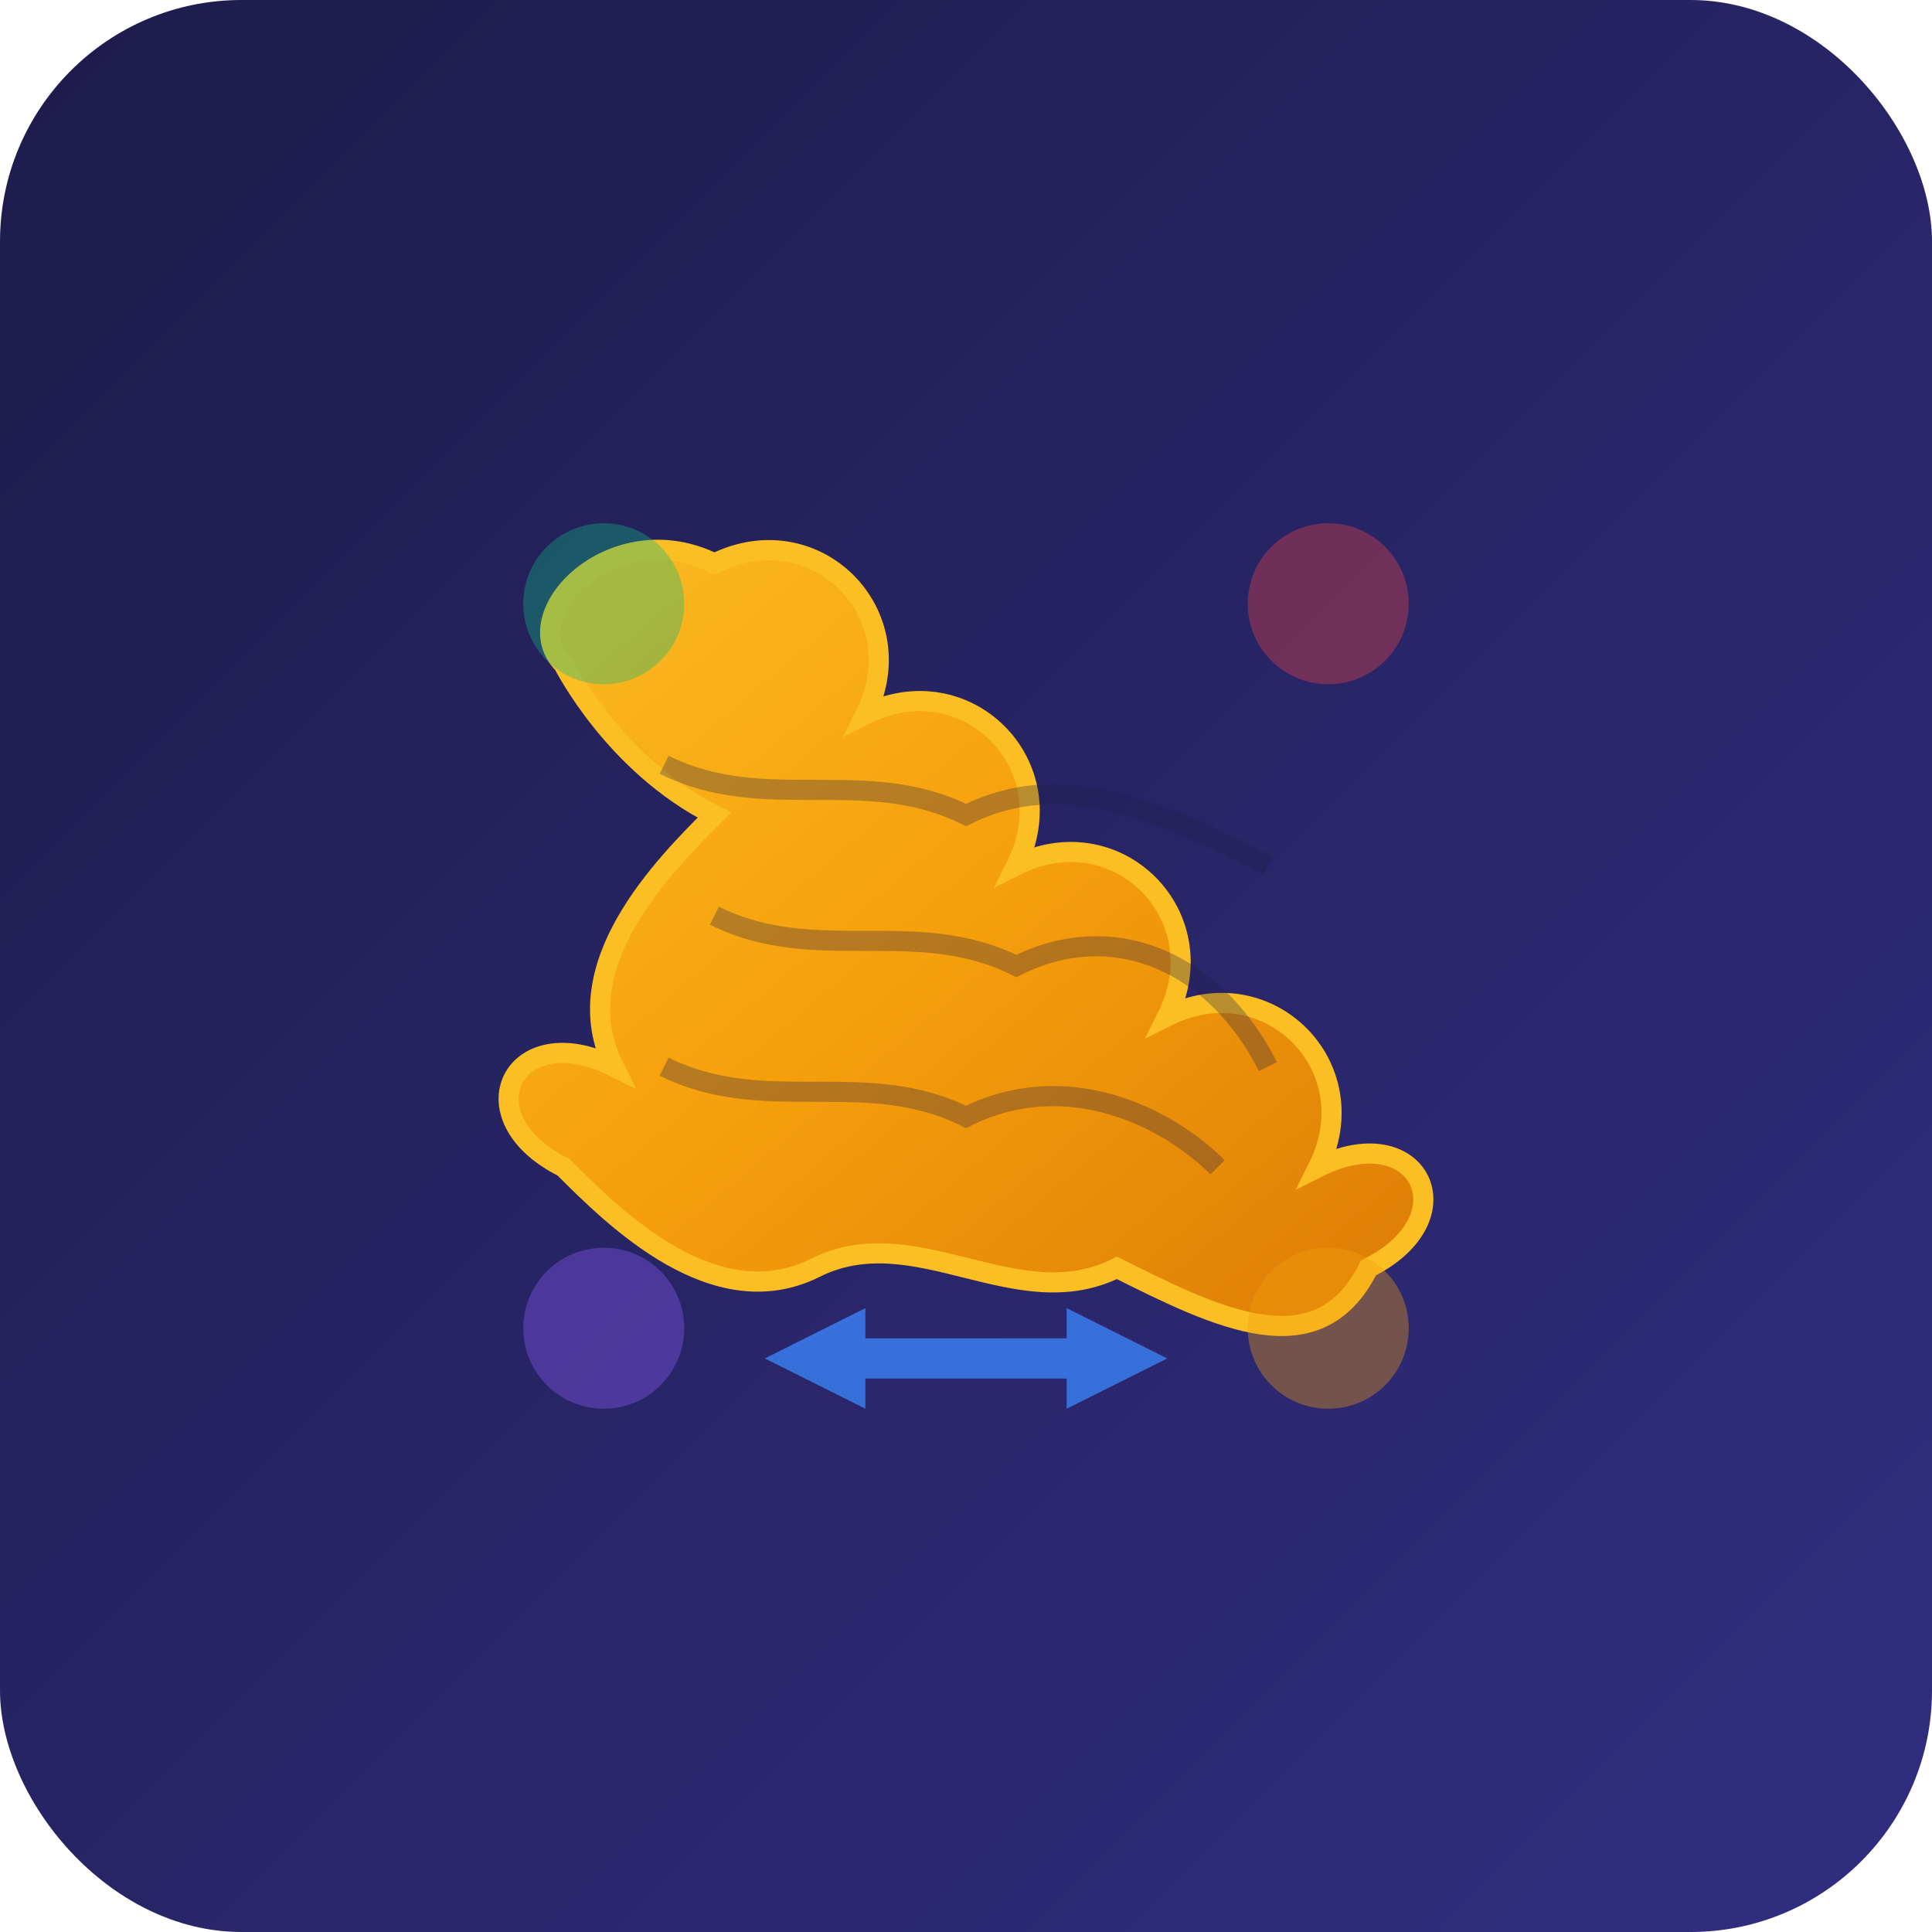 <svg width="192" height="192" viewBox="0 0 192 192" xmlns="http://www.w3.org/2000/svg">
  <defs>
    <linearGradient id="bgGradient" x1="0%" y1="0%" x2="100%" y2="100%">
      <stop offset="0%" style="stop-color:#1e1b4b;stop-opacity:1" />
      <stop offset="100%" style="stop-color:#312e81;stop-opacity:1" />
    </linearGradient>
    <linearGradient id="brainGradient" x1="0%" y1="0%" x2="100%" y2="100%">
      <stop offset="0%" style="stop-color:#fbbf24;stop-opacity:1" />
      <stop offset="50%" style="stop-color:#f59e0b;stop-opacity:1" />
      <stop offset="100%" style="stop-color:#d97706;stop-opacity:1" />
    </linearGradient>
    <filter id="glow">
      <feGaussianBlur stdDeviation="3" result="coloredBlur"/>
      <feMerge> 
        <feMergeNode in="coloredBlur"/>
        <feMergeNode in="SourceGraphic"/>
      </feMerge>
    </filter>
  </defs>
  
  <!-- Background -->
  <rect width="192" height="192" rx="24" fill="url(#bgGradient)"/>
  
  <!-- Brain Icon -->
  <g transform="translate(96,96)">
    <!-- Brain outline -->
    <path d="M-40,-30 C-45,-35 -35,-45 -25,-40 C-15,-45 -5,-35 -10,-25 C0,-30 10,-20 5,-10 C15,-15 25,-5 20,5 C30,0 40,10 35,20 C45,15 50,25 40,30 C35,40 25,35 15,30 C5,35 -5,25 -15,30 C-25,35 -35,25 -40,20 C-50,15 -45,5 -35,10 C-40,0 -30,-10 -25,-15 C-35,-20 -40,-30 -40,-30 Z" 
          fill="url(#brainGradient)" 
          filter="url(#glow)"
          stroke="#fbbf24" 
          stroke-width="2"/>
    
    <!-- Brain details -->
    <path d="M-30,-20 C-20,-15 -10,-20 0,-15 C10,-20 20,-15 30,-10" 
          fill="none" 
          stroke="#1e1b4b" 
          stroke-width="2" 
          opacity="0.3"/>
    <path d="M-25,-5 C-15,0 -5,-5 5,0 C15,-5 25,0 30,10" 
          fill="none" 
          stroke="#1e1b4b" 
          stroke-width="2" 
          opacity="0.3"/>
    <path d="M-30,10 C-20,15 -10,10 0,15 C10,10 20,15 25,20" 
          fill="none" 
          stroke="#1e1b4b" 
          stroke-width="2" 
          opacity="0.3"/>
  </g>
  
  <!-- Flip arrows -->
  <g transform="translate(96,140)" opacity="0.8">
    <path d="M-20,-5 L-10,-10 L-10,-7 L10,-7 L10,-10 L20,-5 L10,0 L10,-3 L-10,-3 L-10,0 Z" 
          fill="#3b82f6" 
          filter="url(#glow)"/>
  </g>
  
  <!-- Game elements -->
  <circle cx="60" cy="60" r="8" fill="#10b981" opacity="0.6" filter="url(#glow)"/>
  <circle cx="132" cy="60" r="8" fill="#ef4444" opacity="0.6" filter="url(#glow)"/>
  <circle cx="60" cy="132" r="8" fill="#8b5cf6" opacity="0.6" filter="url(#glow)"/>
  <circle cx="132" cy="132" r="8" fill="#f59e0b" opacity="0.6" filter="url(#glow)"/>
</svg>